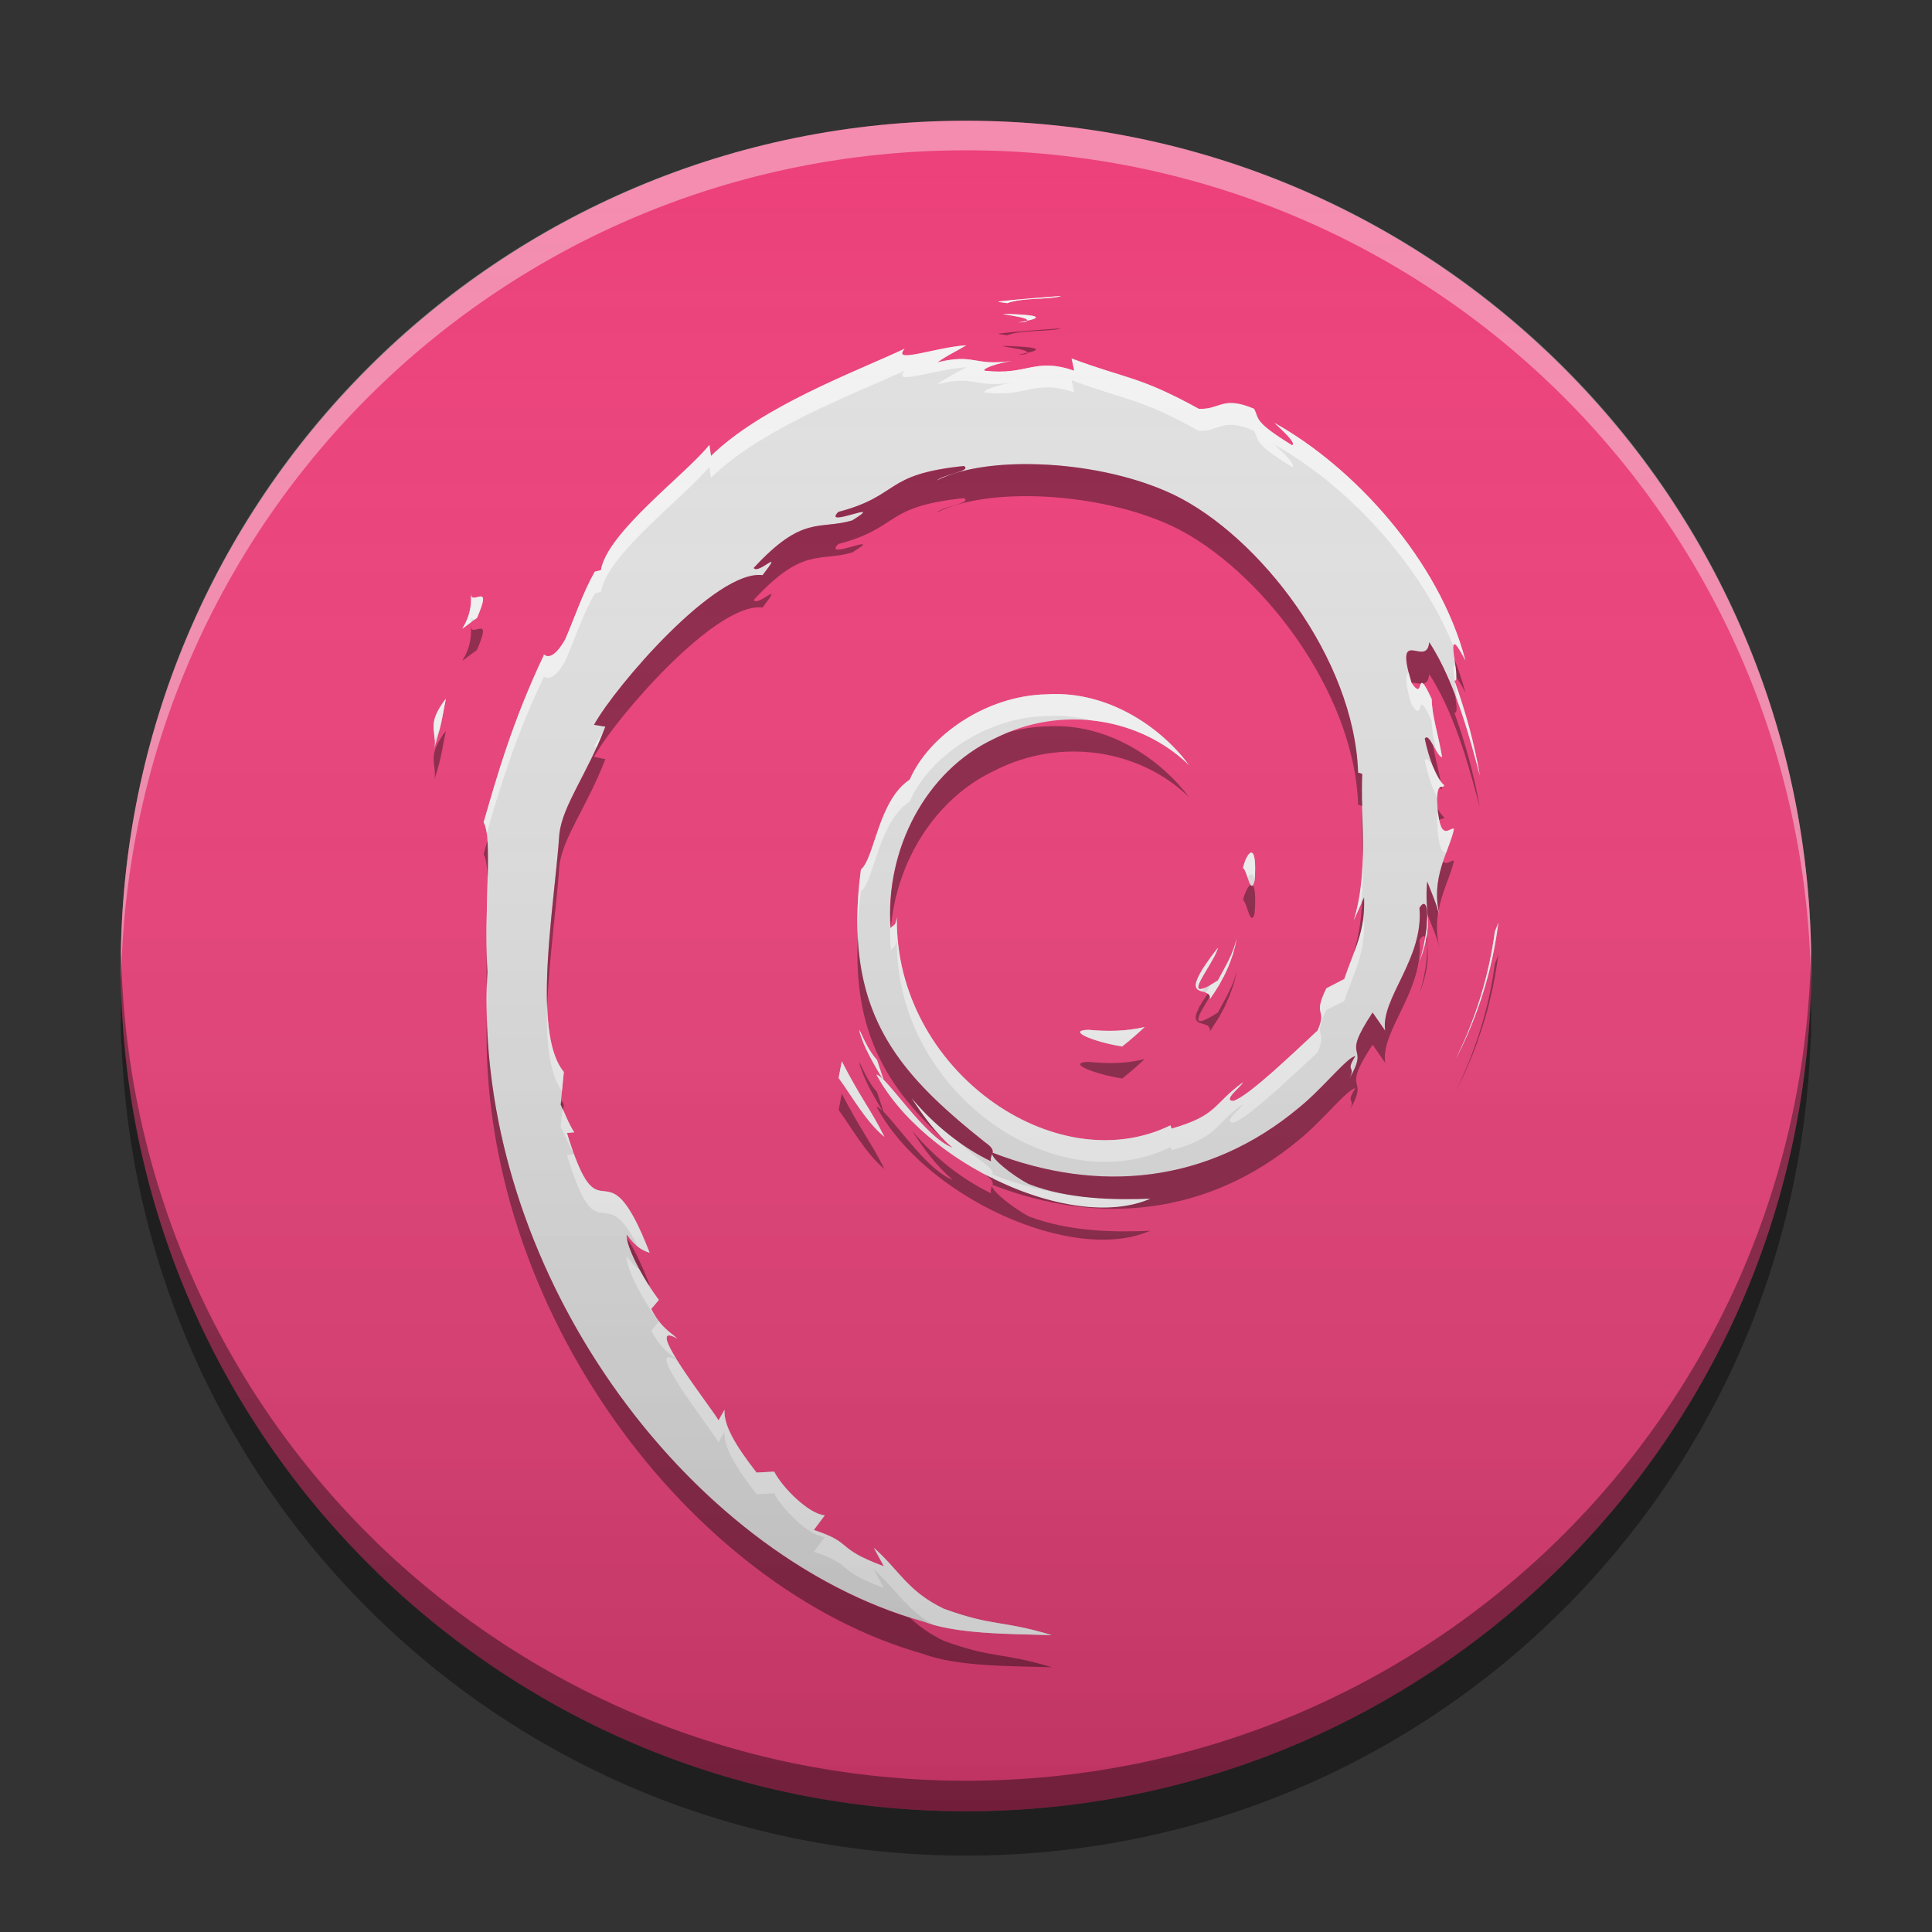 
<svg xmlns="http://www.w3.org/2000/svg" xmlns:xlink="http://www.w3.org/1999/xlink" width="24" height="24" viewBox="0 0 24 24" version="1.1">
<rect x="0" y="0" width="24" height="24" fill="#333333" stroke="none"/>
<defs>
<linearGradient id="linear0" gradientUnits="userSpaceOnUse" x1="8.467" y1="-199.125" x2="8.467" y2="-213.942" gradientTransform="matrix(1.417,0,0,1.417,0,304.724)">
<stop offset="0" style="stop-color:rgb(0%,0%,0%);stop-opacity:0.2;"/>
<stop offset="1" style="stop-color:rgb(100%,100%,100%);stop-opacity:0;"/>
</linearGradient>
</defs>
<g id="surface1">
<path style=" stroke:none;fill-rule:nonzero;fill:rgb(92.549%,25.098%,47.843%);fill-opacity:1;" d="M 12 1.5 C 17.801 1.5 22.5 6.199 22.5 12 C 22.5 17.801 17.801 22.5 12 22.5 C 6.199 22.5 1.5 17.801 1.5 12 C 1.5 6.199 6.199 1.5 12 1.5 Z M 12 1.5 "/>
<path style=" stroke:none;fill-rule:nonzero;fill:rgb(87.843%,87.843%,87.843%);fill-opacity:1;" d="M 5.398 9.285 C 5.484 9.008 5.504 8.844 5.535 8.684 C 5.293 9 5.426 9.066 5.398 9.285 M 5.848 7.375 C 5.891 7.785 5.543 7.945 5.926 7.676 C 6.129 7.207 5.844 7.547 5.848 7.375 M 12.512 3.766 C 12.703 3.695 12.98 3.727 13.18 3.68 C 12.918 3.703 12.656 3.715 12.398 3.75 L 12.512 3.766 M 18.613 11.465 L 18.57 11.57 C 18.496 12.117 18.332 12.656 18.082 13.16 C 18.359 12.629 18.539 12.051 18.613 11.465 M 10.895 13.172 C 10.797 13.062 10.738 12.93 10.672 12.797 C 10.734 13.027 10.863 13.227 10.98 13.43 L 10.895 13.172 M 10.457 13.188 L 10.418 13.391 C 10.602 13.645 10.75 13.922 10.984 14.121 C 10.816 13.785 10.688 13.645 10.457 13.188 M 12.758 3.988 L 12.652 4.008 L 12.75 3.996 L 12.758 3.984 M 12.457 3.902 C 12.609 3.93 12.781 3.949 12.758 3.984 C 12.922 3.949 12.957 3.914 12.457 3.902 M 15.586 10.938 C 15.621 10.422 15.484 10.586 15.441 10.781 C 15.492 10.809 15.535 11.145 15.586 10.938 M 15.031 12.41 C 15.199 12.176 15.32 11.918 15.363 11.652 C 15.324 11.844 15.223 12.008 15.129 12.18 C 14.605 12.516 15.078 11.98 15.129 11.777 C 14.562 12.5 15.051 12.211 15.031 12.41 M 13.523 12.793 C 13.242 12.797 13.574 12.941 13.941 13 C 14.043 12.918 14.137 12.836 14.219 12.758 C 13.988 12.812 13.758 12.816 13.523 12.793 M 5.398 9.281 C 5.488 9.004 5.504 8.84 5.539 8.68 C 5.293 8.996 5.426 9.066 5.398 9.281 M 5.848 7.371 C 5.895 7.785 5.543 7.945 5.926 7.672 C 6.133 7.203 5.848 7.543 5.848 7.371 M 12.516 3.762 C 12.703 3.691 12.98 3.723 13.184 3.676 C 12.918 3.699 12.66 3.715 12.398 3.746 L 12.516 3.762 M 18.613 11.461 L 18.574 11.566 C 18.496 12.113 18.336 12.652 18.082 13.156 C 18.359 12.625 18.539 12.047 18.613 11.461 M 10.895 13.168 C 10.797 13.059 10.738 12.926 10.676 12.793 C 10.738 13.027 10.863 13.227 10.98 13.43 L 10.895 13.168 M 10.457 13.184 L 10.418 13.387 C 10.605 13.641 10.75 13.918 10.984 14.117 C 10.816 13.781 10.691 13.641 10.457 13.184 M 12.758 3.984 L 12.652 4.004 L 12.75 3.992 L 12.758 3.98 M 16.945 11.148 C 16.961 11.582 16.824 11.789 16.699 12.164 L 16.477 12.277 C 16.297 12.645 16.496 12.512 16.367 12.801 C 16.082 13.066 15.504 13.625 15.32 13.676 C 15.184 13.672 15.41 13.508 15.441 13.445 C 15.062 13.719 15.137 13.852 14.555 14.02 L 14.539 13.98 C 13.105 14.68 11.113 13.289 11.141 11.395 C 11.125 11.516 11.098 11.484 11.062 11.531 C 10.992 10.559 11.496 9.578 12.352 9.176 C 13.191 8.746 14.172 8.922 14.77 9.504 C 14.441 9.055 13.785 8.578 13.008 8.625 C 12.25 8.637 11.535 9.141 11.301 9.684 C 10.91 9.941 10.863 10.668 10.695 10.801 C 10.465 12.551 11.125 13.305 12.238 14.191 C 12.414 14.312 12.289 14.332 12.309 14.426 C 11.941 14.246 11.602 13.973 11.324 13.641 C 11.473 13.867 11.629 14.086 11.836 14.258 C 11.488 14.133 11.023 13.379 10.887 13.348 C 11.488 14.465 13.324 15.309 14.289 14.891 C 13.844 14.906 13.277 14.902 12.777 14.707 C 12.566 14.598 12.281 14.363 12.332 14.32 C 13.645 14.828 15.004 14.707 16.137 13.758 C 16.43 13.523 16.742 13.125 16.836 13.121 C 16.699 13.336 16.859 13.223 16.754 13.414 C 17.039 12.93 16.629 13.215 17.051 12.578 L 17.207 12.801 C 17.148 12.402 17.688 11.914 17.633 11.277 C 17.754 11.086 17.77 11.488 17.637 11.934 C 17.82 11.438 17.688 11.359 17.73 10.949 C 17.781 11.09 17.848 11.234 17.883 11.379 C 17.766 10.902 18.004 10.574 18.062 10.297 C 18.004 10.27 17.879 10.508 17.852 9.941 C 17.855 9.695 17.918 9.812 17.941 9.754 C 17.895 9.727 17.773 9.535 17.699 9.176 C 17.754 9.09 17.844 9.395 17.914 9.406 C 17.867 9.121 17.789 8.902 17.785 8.684 C 17.57 8.219 17.711 8.742 17.535 8.484 C 17.309 7.746 17.727 8.312 17.754 7.977 C 18.098 8.496 18.293 9.301 18.383 9.633 C 18.312 9.227 18.203 8.832 18.066 8.453 C 18.172 8.5 17.898 7.617 18.203 8.203 C 17.879 6.957 16.812 5.797 15.832 5.254 C 15.953 5.367 16.105 5.508 16.051 5.531 C 15.562 5.23 15.648 5.207 15.578 5.078 C 15.18 4.91 15.156 5.094 14.891 5.078 C 14.145 4.668 14 4.711 13.312 4.453 L 13.344 4.605 C 12.848 4.434 12.766 4.668 12.23 4.605 C 12.195 4.578 12.402 4.508 12.57 4.484 C 12.09 4.551 12.113 4.387 11.645 4.5 C 11.758 4.418 11.883 4.363 12.004 4.289 C 11.613 4.316 11.07 4.527 11.238 4.332 C 10.602 4.629 9.469 5.047 8.832 5.664 L 8.812 5.527 C 8.523 5.891 7.543 6.613 7.465 7.082 L 7.387 7.102 C 7.238 7.367 7.141 7.668 7.02 7.945 C 6.82 8.297 6.73 8.078 6.758 8.133 C 6.367 8.957 6.172 9.648 6.008 10.215 C 6.125 10.398 6.008 11.328 6.055 12.074 C 5.859 15.75 8.535 19.32 11.461 20.141 C 11.887 20.301 12.527 20.297 13.066 20.312 C 12.43 20.121 12.348 20.211 11.723 19.984 C 11.273 19.766 11.176 19.512 10.855 19.227 L 10.98 19.457 C 10.359 19.227 10.617 19.172 10.109 19.008 L 10.246 18.824 C 10.043 18.809 9.711 18.469 9.617 18.281 L 9.398 18.293 C 9.129 17.949 8.988 17.703 9 17.512 L 8.926 17.645 C 8.848 17.5 7.949 16.363 8.414 16.629 C 8.328 16.547 8.211 16.496 8.09 16.262 L 8.184 16.148 C 7.961 15.848 7.77 15.461 7.785 15.336 C 7.906 15.504 7.988 15.535 8.07 15.562 C 7.504 14.102 7.473 15.48 7.043 14.074 L 7.133 14.066 C 7.062 13.957 7.023 13.84 6.965 13.723 L 7.004 13.316 C 6.598 12.824 6.891 11.23 6.949 10.355 C 6.992 10 7.289 9.621 7.52 9.027 L 7.379 9.004 C 7.645 8.523 8.895 7.07 9.473 7.145 C 9.754 6.781 9.418 7.145 9.363 7.055 C 9.977 6.391 10.172 6.586 10.586 6.465 C 11.035 6.188 10.203 6.574 10.414 6.359 C 11.188 6.156 10.965 5.891 11.973 5.789 C 12.082 5.852 11.727 5.887 11.637 5.969 C 12.281 5.641 13.68 5.715 14.586 6.148 C 15.641 6.66 16.824 8.176 16.871 9.598 L 16.922 9.613 C 16.895 10.176 17.008 10.832 16.816 11.434 L 16.945 11.148 M 12.457 3.898 C 12.609 3.926 12.781 3.945 12.758 3.984 C 12.922 3.945 12.961 3.914 12.457 3.898 M 15.586 10.938 C 15.621 10.422 15.488 10.586 15.441 10.781 C 15.496 10.809 15.535 11.145 15.586 10.938 M 15.031 12.41 C 15.199 12.176 15.32 11.918 15.363 11.652 C 15.324 11.84 15.223 12.004 15.129 12.18 C 14.605 12.516 15.078 11.977 15.129 11.773 C 14.566 12.496 15.051 12.207 15.031 12.41 M 13.523 12.793 C 13.242 12.797 13.578 12.941 13.941 12.996 C 14.043 12.918 14.137 12.836 14.219 12.758 C 13.992 12.812 13.758 12.816 13.523 12.793 "/>
<path style=" stroke:none;fill-rule:nonzero;fill:rgb(100%,100%,100%);fill-opacity:0.4;" d="M 12 1.5 C 6.184 1.5 1.5 6.184 1.5 12 C 1.5 12.062 1.5 12.125 1.504 12.184 C 1.602 6.453 6.246 1.867 12 1.867 C 17.754 1.867 22.398 6.453 22.496 12.184 C 22.5 12.125 22.5 12.062 22.5 12 C 22.5 6.184 17.816 1.5 12 1.5 Z M 12 1.5 "/>
<path style=" stroke:none;fill-rule:nonzero;fill:rgb(0%,0%,0%);fill-opacity:0.4;" d="M 1.504 11.812 C 1.5 11.875 1.5 11.938 1.5 12 C 1.5 17.816 6.184 22.5 12 22.5 C 17.816 22.5 22.5 17.816 22.5 12 C 22.5 11.938 22.5 11.875 22.496 11.812 C 22.398 17.539 17.754 22.121 12 22.121 C 6.246 22.121 1.602 17.539 1.504 11.812 Z M 1.504 11.812 "/>
<path style=" stroke:none;fill-rule:nonzero;fill:rgb(0%,0%,0%);fill-opacity:0.4;" d="M 1.508 12.375 C 1.504 12.5 1.5 12.625 1.5 12.75 C 1.5 12.828 1.504 12.902 1.508 12.977 C 1.508 12.961 1.508 12.945 1.508 12.926 C 1.703 18.566 6.309 23.051 12 23.051 C 17.691 23.051 22.297 18.566 22.492 12.926 C 22.492 12.945 22.492 12.961 22.492 12.977 C 22.496 12.902 22.5 12.828 22.5 12.75 C 22.5 12.625 22.496 12.5 22.492 12.375 C 22.297 18.016 17.691 22.5 12 22.5 C 6.309 22.5 1.703 18.016 1.508 12.375 Z M 1.508 12.375 "/>
<path style=" stroke:none;fill-rule:nonzero;fill:rgb(100%,100%,100%);fill-opacity:0.6;" d="M 13.184 3.676 C 12.918 3.699 12.66 3.715 12.402 3.746 L 12.414 3.75 C 12.41 3.75 12.402 3.75 12.398 3.75 L 12.512 3.766 C 12.703 3.695 12.98 3.727 13.18 3.68 C 13.168 3.684 13.16 3.684 13.148 3.684 C 13.16 3.684 13.172 3.68 13.184 3.676 Z M 12.461 3.898 C 12.465 3.898 12.469 3.898 12.477 3.902 C 12.469 3.902 12.465 3.898 12.457 3.898 C 12.602 3.926 12.77 3.949 12.758 3.98 C 12.766 3.98 12.773 3.98 12.781 3.98 C 12.832 3.969 12.867 3.953 12.867 3.945 C 12.875 3.922 12.773 3.906 12.461 3.898 Z M 12.754 3.992 C 12.73 3.992 12.707 3.996 12.684 4 L 12.652 4.004 L 12.691 4 L 12.652 4.008 L 12.75 3.996 Z M 12.004 4.289 C 11.613 4.312 11.07 4.527 11.238 4.332 C 10.602 4.629 9.469 5.043 8.832 5.664 L 8.812 5.527 C 8.523 5.891 7.543 6.609 7.465 7.082 L 7.391 7.102 C 7.238 7.367 7.141 7.668 7.02 7.945 C 6.82 8.297 6.727 8.078 6.758 8.137 C 6.367 8.957 6.172 9.648 6.008 10.215 C 6.023 10.242 6.035 10.289 6.047 10.352 C 6.203 9.809 6.395 9.164 6.758 8.406 C 6.727 8.352 6.82 8.566 7.02 8.215 C 7.141 7.941 7.238 7.637 7.391 7.371 L 7.465 7.352 C 7.543 6.883 8.523 6.16 8.812 5.797 L 8.832 5.934 C 9.469 5.316 10.602 4.898 11.238 4.605 C 11.07 4.797 11.613 4.586 12.004 4.562 C 11.883 4.633 11.758 4.688 11.645 4.773 C 12.113 4.656 12.09 4.82 12.57 4.754 C 12.402 4.781 12.199 4.848 12.23 4.875 C 12.766 4.941 12.848 4.703 13.344 4.875 L 13.312 4.723 C 14 4.98 14.145 4.938 14.891 5.352 C 15.156 5.363 15.18 5.18 15.578 5.352 C 15.648 5.477 15.562 5.5 16.051 5.801 C 16.105 5.781 15.953 5.637 15.832 5.523 C 16.695 6.004 17.621 6.961 18.055 8.027 C 18.062 7.973 18.094 7.996 18.203 8.203 C 17.879 6.957 16.812 5.797 15.832 5.254 C 15.953 5.367 16.105 5.508 16.051 5.531 C 15.562 5.23 15.648 5.207 15.578 5.078 C 15.18 4.91 15.156 5.094 14.891 5.078 C 14.145 4.668 14 4.711 13.312 4.453 L 13.344 4.605 C 12.848 4.434 12.766 4.668 12.23 4.605 C 12.199 4.578 12.402 4.508 12.57 4.484 C 12.09 4.551 12.113 4.387 11.645 4.504 C 11.758 4.418 11.883 4.363 12.004 4.289 Z M 5.848 7.371 C 5.852 7.383 5.852 7.391 5.852 7.402 C 5.848 7.395 5.848 7.387 5.848 7.375 C 5.863 7.527 5.824 7.648 5.789 7.723 C 5.789 7.723 5.789 7.723 5.789 7.727 C 5.738 7.828 5.707 7.836 5.852 7.73 C 5.852 7.703 5.852 7.676 5.848 7.645 C 5.848 7.656 5.848 7.664 5.852 7.672 C 5.852 7.664 5.852 7.652 5.848 7.641 C 5.848 7.691 5.871 7.695 5.898 7.695 C 5.91 7.688 5.914 7.684 5.926 7.676 C 5.926 7.676 5.926 7.672 5.926 7.672 C 6.129 7.203 5.848 7.543 5.848 7.371 Z M 18.07 8.27 C 18.047 8.27 18.055 8.355 18.07 8.453 C 18.102 8.465 18.094 8.379 18.082 8.277 C 18.074 8.273 18.07 8.27 18.07 8.27 Z M 17.5 8.355 C 17.457 8.379 17.449 8.473 17.535 8.754 C 17.711 9.016 17.57 8.488 17.785 8.953 C 17.785 9.074 17.812 9.195 17.844 9.328 C 17.867 9.371 17.891 9.402 17.914 9.406 C 17.867 9.121 17.789 8.902 17.785 8.684 C 17.57 8.219 17.711 8.742 17.535 8.484 C 17.523 8.434 17.512 8.395 17.5 8.355 Z M 18.07 8.457 C 18.082 8.539 18.094 8.625 18.094 8.676 C 18.234 9.055 18.328 9.43 18.383 9.633 C 18.316 9.227 18.203 8.836 18.07 8.457 Z M 13.082 8.621 C 13.059 8.621 13.035 8.621 13.008 8.625 C 12.25 8.637 11.535 9.141 11.301 9.688 C 10.91 9.941 10.863 10.668 10.695 10.801 C 10.656 11.086 10.645 11.344 10.652 11.578 C 10.656 11.422 10.672 11.25 10.695 11.074 C 10.863 10.938 10.91 10.211 11.301 9.957 C 11.535 9.41 12.25 8.906 13.008 8.895 C 13.203 8.883 13.387 8.906 13.562 8.949 C 14.02 8.996 14.449 9.191 14.77 9.504 C 14.449 9.07 13.824 8.609 13.082 8.621 Z M 5.539 8.68 C 5.523 8.703 5.508 8.719 5.496 8.738 C 5.496 8.738 5.496 8.738 5.496 8.742 C 5.484 8.758 5.473 8.773 5.465 8.789 C 5.348 8.98 5.395 9.062 5.398 9.195 C 5.41 9.156 5.43 9.113 5.461 9.062 C 5.5 8.91 5.516 8.793 5.539 8.68 Z M 7.488 9.102 C 7.445 9.168 7.406 9.227 7.379 9.273 L 7.414 9.281 C 7.438 9.223 7.465 9.164 7.488 9.102 Z M 17.723 9.43 C 17.715 9.43 17.707 9.434 17.699 9.445 C 17.742 9.656 17.801 9.809 17.852 9.906 C 17.863 9.715 17.918 9.809 17.941 9.754 C 17.914 9.738 17.863 9.668 17.812 9.547 C 17.781 9.488 17.746 9.434 17.723 9.43 Z M 16.918 9.883 C 16.918 9.906 16.922 9.934 16.922 9.961 C 16.922 9.934 16.922 9.906 16.922 9.883 Z M 17.863 10.09 C 17.855 10.117 17.852 10.152 17.852 10.211 C 17.867 10.535 17.914 10.594 17.965 10.594 C 18.004 10.484 18.043 10.387 18.062 10.297 C 18.012 10.27 17.906 10.457 17.863 10.09 Z M 15.543 10.59 C 15.535 10.59 15.527 10.598 15.516 10.609 C 15.512 10.613 15.508 10.621 15.504 10.625 C 15.48 10.66 15.457 10.719 15.441 10.781 C 15.461 10.793 15.48 10.848 15.5 10.902 C 15.5 10.902 15.5 10.898 15.504 10.895 C 15.508 10.891 15.512 10.883 15.516 10.879 C 15.547 10.848 15.574 10.855 15.586 10.941 C 15.586 10.941 15.586 10.938 15.586 10.938 C 15.605 10.68 15.578 10.59 15.543 10.59 Z M 16.93 10.617 C 16.922 10.891 16.898 11.168 16.816 11.434 L 16.91 11.223 C 16.93 11.02 16.934 10.816 16.93 10.617 Z M 6.059 10.809 C 6.055 11.105 6.039 11.465 6.043 11.812 C 6.047 11.438 6.066 11.07 6.059 10.809 Z M 17.859 11.25 C 17.859 11.262 17.855 11.273 17.855 11.285 C 17.867 11.316 17.875 11.348 17.883 11.379 C 17.871 11.336 17.863 11.293 17.859 11.25 Z M 17.727 11.273 C 17.727 11.285 17.727 11.293 17.727 11.301 C 17.73 11.348 17.73 11.414 17.723 11.496 C 17.727 11.523 17.727 11.551 17.73 11.578 C 17.742 11.465 17.734 11.375 17.727 11.273 Z M 11.141 11.395 C 11.125 11.516 11.098 11.484 11.066 11.531 C 11.062 11.516 11.062 11.496 11.062 11.48 C 11.055 11.586 11.055 11.695 11.066 11.805 C 11.098 11.754 11.125 11.785 11.141 11.664 C 11.113 13.562 13.105 14.949 14.539 14.25 L 14.555 14.289 C 15.137 14.125 15.062 13.988 15.441 13.715 C 15.41 13.781 15.184 13.941 15.32 13.945 C 15.504 13.895 16.082 13.336 16.367 13.074 C 16.496 12.781 16.297 12.914 16.477 12.547 L 16.699 12.434 C 16.824 12.062 16.961 11.852 16.945 11.418 L 16.93 11.453 C 16.891 11.703 16.793 11.891 16.699 12.16 L 16.477 12.277 C 16.297 12.645 16.496 12.512 16.367 12.805 C 16.082 13.066 15.504 13.625 15.32 13.676 C 15.184 13.672 15.41 13.508 15.441 13.445 C 15.062 13.719 15.137 13.852 14.555 14.02 L 14.539 13.98 C 13.105 14.68 11.113 13.289 11.141 11.395 Z M 18.613 11.461 L 18.613 11.465 L 18.57 11.57 C 18.508 12.047 18.371 12.523 18.172 12.969 C 18.145 13.031 18.113 13.094 18.082 13.156 C 18.117 13.09 18.152 13.023 18.184 12.953 C 18.215 12.887 18.242 12.82 18.27 12.754 C 18.27 12.75 18.273 12.75 18.273 12.75 C 18.301 12.684 18.328 12.613 18.352 12.543 C 18.48 12.191 18.566 11.828 18.613 11.461 Z M 17.719 11.543 C 17.707 11.656 17.68 11.793 17.637 11.934 C 17.691 11.793 17.715 11.684 17.727 11.59 C 17.727 11.57 17.723 11.555 17.719 11.543 Z M 15.359 11.66 C 15.355 11.68 15.352 11.699 15.344 11.723 C 15.34 11.746 15.332 11.77 15.324 11.789 C 15.32 11.801 15.312 11.812 15.309 11.824 C 15.305 11.836 15.301 11.844 15.297 11.855 C 15.297 11.855 15.297 11.855 15.297 11.859 C 15.27 11.922 15.234 11.984 15.199 12.051 C 15.176 12.094 15.152 12.137 15.129 12.18 C 15.094 12.199 15.066 12.219 15.039 12.234 C 15.039 12.234 15.035 12.238 15.035 12.242 C 15.016 12.273 14.996 12.301 14.98 12.332 C 15.012 12.344 15.035 12.363 15.031 12.41 C 15.07 12.352 15.109 12.293 15.148 12.23 C 15.164 12.199 15.18 12.168 15.195 12.137 C 15.195 12.137 15.199 12.137 15.199 12.137 C 15.215 12.105 15.227 12.074 15.242 12.043 C 15.258 12.012 15.27 11.98 15.281 11.949 C 15.281 11.949 15.281 11.945 15.281 11.945 C 15.293 11.914 15.305 11.883 15.316 11.852 C 15.32 11.84 15.324 11.828 15.324 11.816 C 15.332 11.793 15.336 11.773 15.344 11.75 C 15.352 11.719 15.355 11.691 15.359 11.66 Z M 15.129 11.773 C 15.094 11.82 15.062 11.859 15.035 11.898 C 15.008 11.938 14.984 11.969 14.965 12 C 14.965 12 14.965 12 14.961 12.004 C 14.941 12.031 14.926 12.059 14.914 12.086 C 14.91 12.086 14.91 12.086 14.91 12.086 C 14.898 12.109 14.887 12.133 14.879 12.148 C 14.879 12.152 14.879 12.152 14.879 12.152 C 14.871 12.172 14.863 12.188 14.859 12.203 C 14.84 12.285 14.887 12.301 14.934 12.316 C 14.945 12.301 14.953 12.289 14.961 12.273 C 14.965 12.273 14.965 12.27 14.965 12.27 C 14.887 12.305 14.871 12.277 14.895 12.223 C 14.895 12.223 14.895 12.219 14.895 12.219 C 14.898 12.211 14.902 12.199 14.91 12.188 C 14.91 12.184 14.91 12.184 14.914 12.18 C 14.93 12.148 14.949 12.117 14.969 12.082 C 14.988 12.047 15.012 12.008 15.035 11.973 C 15.035 11.973 15.035 11.973 15.035 11.969 C 15.055 11.934 15.074 11.898 15.094 11.867 C 15.094 11.867 15.094 11.863 15.094 11.863 C 15.102 11.848 15.109 11.832 15.113 11.816 C 15.121 11.801 15.125 11.785 15.129 11.773 Z M 6.047 12.215 C 6.043 12.34 6.043 12.465 6.047 12.59 C 6.047 12.508 6.051 12.426 6.055 12.344 C 6.051 12.301 6.051 12.258 6.047 12.215 Z M 6.797 12.449 C 6.781 12.914 6.82 13.328 6.98 13.555 L 7.004 13.316 C 6.859 13.141 6.805 12.82 6.797 12.449 Z M 14.219 12.758 C 13.992 12.812 13.758 12.812 13.523 12.793 C 13.473 12.793 13.438 12.801 13.426 12.809 C 13.422 12.812 13.422 12.816 13.418 12.816 C 13.418 12.816 13.418 12.82 13.418 12.82 C 13.41 12.863 13.668 12.957 13.941 13 C 13.941 13 13.941 12.996 13.941 12.996 C 14.043 12.918 14.137 12.836 14.219 12.758 Z M 10.676 12.793 C 10.676 12.801 10.68 12.805 10.68 12.812 C 10.676 12.805 10.676 12.801 10.672 12.797 C 10.73 13.016 10.848 13.207 10.961 13.398 C 10.93 13.371 10.906 13.352 10.887 13.348 C 11 13.559 11.16 13.762 11.348 13.949 C 11.34 13.934 11.332 13.922 11.324 13.91 C 11.344 13.938 11.367 13.965 11.391 13.988 C 11.656 14.242 11.977 14.461 12.316 14.633 C 12.32 14.621 12.324 14.613 12.324 14.605 C 12.324 14.602 12.328 14.598 12.328 14.594 C 12.34 14.562 12.328 14.527 12.238 14.461 C 12.109 14.359 11.992 14.262 11.875 14.16 C 11.676 14.012 11.488 13.84 11.324 13.641 C 11.473 13.867 11.629 14.086 11.836 14.258 C 11.543 14.152 11.168 13.605 10.977 13.414 L 10.895 13.168 C 10.797 13.059 10.738 12.926 10.676 12.793 Z M 12.328 14.594 C 12.328 14.598 12.328 14.602 12.324 14.605 C 12.324 14.613 12.332 14.629 12.344 14.645 C 13.027 14.98 13.781 15.113 14.289 14.891 C 14.035 14.902 13.742 14.902 13.445 14.867 C 13.414 14.863 13.387 14.859 13.355 14.855 C 13.016 14.812 12.672 14.723 12.332 14.59 C 12.332 14.59 12.332 14.594 12.328 14.594 Z M 10.457 13.184 L 10.457 13.188 L 10.418 13.391 C 10.602 13.645 10.75 13.922 10.984 14.121 C 10.984 14.117 10.98 14.113 10.98 14.113 C 10.98 14.113 10.984 14.113 10.984 14.117 C 10.816 13.781 10.691 13.641 10.457 13.184 Z M 6.988 13.77 L 6.965 13.996 C 7.02 14.105 7.059 14.215 7.121 14.316 C 7.098 14.246 7.07 14.168 7.043 14.074 L 7.133 14.066 C 7.074 13.973 7.031 13.871 6.988 13.77 Z M 7.129 14.336 L 7.043 14.348 C 7.43 15.617 7.492 14.613 7.922 15.484 C 7.977 15.527 8.023 15.547 8.07 15.562 C 7.543 14.207 7.48 15.297 7.129 14.336 Z M 7.785 15.605 C 7.77 15.734 7.961 16.117 8.184 16.418 L 8.09 16.531 C 8.211 16.762 8.324 16.816 8.41 16.895 C 8.27 16.672 8.207 16.512 8.414 16.629 C 8.328 16.547 8.211 16.496 8.09 16.258 L 8.184 16.148 C 8.094 16.031 8.012 15.898 7.945 15.773 C 7.898 15.742 7.848 15.691 7.785 15.605 Z M 8.316 16.859 C 8.109 16.84 8.855 17.785 8.926 17.918 L 9 17.785 C 8.988 17.977 9.133 18.219 9.398 18.562 L 9.617 18.551 C 9.711 18.738 10.043 19.078 10.246 19.094 L 10.109 19.277 C 10.617 19.441 10.355 19.496 10.98 19.727 L 10.855 19.496 C 11.141 19.754 11.25 19.98 11.59 20.184 C 12.012 20.301 12.578 20.297 13.066 20.312 C 12.43 20.121 12.348 20.211 11.723 19.984 C 11.273 19.766 11.176 19.512 10.855 19.227 L 10.98 19.457 C 10.355 19.227 10.617 19.172 10.109 19.004 L 10.246 18.824 C 10.043 18.809 9.711 18.469 9.617 18.281 L 9.398 18.293 C 9.133 17.949 8.988 17.703 9 17.512 L 8.926 17.645 C 8.883 17.566 8.586 17.18 8.41 16.898 C 8.371 16.875 8.34 16.863 8.316 16.859 Z M 8.316 16.859 "/>
<path style=" stroke:none;fill-rule:nonzero;fill:rgb(0%,0%,0%);fill-opacity:0.4;" d="M 13.184 4.078 C 12.918 4.098 12.66 4.113 12.402 4.145 L 12.414 4.148 C 12.41 4.148 12.402 4.148 12.398 4.148 L 12.512 4.164 C 12.703 4.094 12.98 4.125 13.18 4.082 C 13.168 4.082 13.16 4.082 13.148 4.082 C 13.16 4.082 13.172 4.078 13.184 4.078 Z M 12.461 4.297 C 12.465 4.297 12.473 4.301 12.48 4.301 C 12.473 4.301 12.469 4.301 12.457 4.301 C 12.602 4.328 12.77 4.348 12.758 4.379 L 12.758 4.383 C 12.82 4.371 12.867 4.355 12.867 4.344 C 12.879 4.324 12.781 4.305 12.461 4.297 Z M 12.758 4.383 L 12.652 4.406 L 12.688 4.398 L 12.652 4.41 L 12.75 4.398 L 12.758 4.387 L 12.754 4.387 Z M 12.812 5.766 C 12.348 5.758 11.918 5.824 11.637 5.969 C 11.727 5.887 12.082 5.852 11.973 5.789 C 10.965 5.895 11.188 6.156 10.414 6.359 C 10.203 6.574 11.035 6.188 10.586 6.465 C 10.172 6.586 9.977 6.391 9.363 7.055 C 9.418 7.145 9.754 6.781 9.473 7.145 C 8.895 7.07 7.645 8.523 7.379 9.004 L 7.52 9.027 C 7.293 9.621 6.992 10 6.949 10.355 C 6.91 10.938 6.77 11.832 6.797 12.516 C 6.82 11.91 6.918 11.227 6.949 10.754 C 6.992 10.398 7.293 10.023 7.52 9.43 L 7.379 9.402 C 7.645 8.922 8.895 7.473 9.473 7.547 C 9.754 7.18 9.418 7.543 9.363 7.453 C 9.977 6.789 10.172 6.984 10.586 6.863 C 11.035 6.59 10.203 6.973 10.414 6.758 C 11.188 6.555 10.965 6.293 11.973 6.188 C 12.082 6.25 11.727 6.285 11.637 6.367 C 12.281 6.039 13.68 6.113 14.586 6.547 C 15.641 7.062 16.824 8.574 16.871 9.996 L 16.922 10.012 C 16.918 9.875 16.918 9.742 16.922 9.613 L 16.871 9.598 C 16.824 8.176 15.641 6.66 14.586 6.148 C 14.078 5.902 13.41 5.773 12.812 5.766 Z M 5.848 7.773 C 5.852 7.781 5.852 7.793 5.852 7.801 C 5.848 7.793 5.848 7.785 5.848 7.773 C 5.867 7.98 5.793 8.125 5.758 8.18 C 5.754 8.191 5.746 8.203 5.746 8.203 C 5.738 8.219 5.777 8.18 5.926 8.074 C 5.926 8.074 5.926 8.07 5.926 8.07 C 6.129 7.602 5.848 7.941 5.848 7.773 Z M 17.754 7.977 C 17.727 8.312 17.312 7.75 17.535 8.48 C 17.57 8.48 17.613 8.492 17.652 8.492 C 17.656 8.48 17.664 8.477 17.68 8.492 C 17.719 8.484 17.746 8.457 17.754 8.375 C 18.098 8.895 18.293 9.699 18.383 10.031 C 18.312 9.625 18.203 9.23 18.066 8.852 C 18.109 8.871 18.094 8.75 18.074 8.629 C 17.984 8.398 17.879 8.168 17.754 7.977 Z M 18.07 8.195 C 18.082 8.281 18.094 8.367 18.09 8.418 C 18.113 8.441 18.148 8.496 18.203 8.602 C 18.168 8.465 18.121 8.328 18.07 8.195 Z M 13.082 9.02 C 13.059 9.02 13.035 9.023 13.008 9.023 C 12.844 9.027 12.684 9.051 12.527 9.098 C 12.469 9.121 12.41 9.148 12.352 9.176 C 11.496 9.578 10.992 10.559 11.066 11.531 C 11.137 10.699 11.617 9.922 12.352 9.574 C 13.191 9.145 14.172 9.32 14.77 9.902 C 14.449 9.469 13.824 9.008 13.082 9.02 Z M 5.539 9.082 C 5.523 9.102 5.508 9.117 5.496 9.137 C 5.496 9.137 5.496 9.141 5.496 9.141 C 5.484 9.156 5.473 9.172 5.465 9.188 C 5.324 9.418 5.422 9.492 5.398 9.68 C 5.398 9.676 5.398 9.676 5.402 9.672 C 5.402 9.676 5.402 9.676 5.398 9.68 C 5.488 9.406 5.504 9.238 5.539 9.082 Z M 5.398 9.68 C 5.398 9.68 5.398 9.68 5.398 9.684 C 5.398 9.68 5.398 9.68 5.398 9.68 Z M 17.723 9.16 C 17.715 9.16 17.707 9.164 17.699 9.176 C 17.758 9.453 17.84 9.625 17.898 9.707 C 17.863 9.539 17.824 9.395 17.801 9.258 C 17.773 9.207 17.746 9.16 17.723 9.16 Z M 17.902 9.773 C 17.898 9.773 17.891 9.777 17.883 9.785 C 17.895 9.797 17.906 9.805 17.914 9.809 C 17.914 9.797 17.91 9.785 17.91 9.773 C 17.906 9.773 17.906 9.773 17.902 9.773 Z M 17.859 10.043 C 17.863 10.102 17.871 10.148 17.879 10.188 C 17.898 10.16 17.926 10.188 17.941 10.152 C 17.922 10.141 17.891 10.105 17.859 10.043 Z M 16.922 10.051 C 16.914 10.25 16.922 10.461 16.93 10.672 C 16.934 10.465 16.926 10.254 16.922 10.051 Z M 6.055 10.445 C 6.039 10.5 6.02 10.559 6.008 10.613 C 6.035 10.66 6.051 10.762 6.059 10.895 C 6.062 10.723 6.062 10.566 6.055 10.445 Z M 18.051 10.691 C 18.016 10.695 17.969 10.746 17.926 10.703 C 17.867 10.879 17.824 11.078 17.871 11.312 C 17.914 11.07 18.023 10.871 18.062 10.695 C 18.059 10.691 18.055 10.691 18.051 10.691 Z M 17.73 10.953 C 17.711 11.125 17.727 11.238 17.73 11.352 C 17.781 11.488 17.848 11.633 17.883 11.777 C 17.84 11.609 17.844 11.461 17.867 11.324 C 17.832 11.199 17.777 11.07 17.73 10.953 Z M 15.535 10.992 C 15.531 10.996 15.523 11 15.516 11.008 C 15.512 11.012 15.508 11.02 15.504 11.023 C 15.48 11.059 15.457 11.117 15.441 11.18 C 15.484 11.203 15.52 11.434 15.559 11.398 C 15.562 11.398 15.562 11.395 15.566 11.391 C 15.566 11.391 15.566 11.391 15.57 11.391 C 15.574 11.379 15.582 11.363 15.586 11.336 C 15.602 11.121 15.586 11.023 15.562 11 C 15.562 11 15.559 11 15.559 11 C 15.551 11.008 15.543 11.004 15.535 10.992 Z M 16.945 11.148 L 16.922 11.195 C 16.91 11.41 16.883 11.625 16.816 11.832 L 16.844 11.766 C 16.91 11.586 16.953 11.406 16.945 11.148 Z M 17.688 11.23 C 17.672 11.227 17.656 11.242 17.633 11.281 C 17.688 11.914 17.148 12.402 17.207 12.805 L 17.051 12.578 C 16.629 13.215 17.039 12.93 16.754 13.414 C 16.859 13.223 16.699 13.336 16.836 13.121 C 16.742 13.125 16.43 13.523 16.141 13.758 C 15.004 14.707 13.645 14.828 12.332 14.32 C 12.332 14.32 12.332 14.32 12.328 14.324 C 12.328 14.328 12.328 14.328 12.324 14.332 C 12.324 14.398 12.582 14.605 12.777 14.707 C 13.277 14.902 13.844 14.906 14.289 14.891 C 13.754 15.125 12.949 14.969 12.238 14.59 C 12.332 14.656 12.34 14.691 12.328 14.723 C 12.332 14.723 12.332 14.719 12.332 14.719 C 13.645 15.23 15.004 15.105 16.141 14.156 C 16.43 13.922 16.742 13.523 16.836 13.52 C 16.699 13.734 16.859 13.621 16.754 13.812 C 17.039 13.328 16.629 13.617 17.051 12.977 L 17.207 13.203 C 17.148 12.801 17.688 12.312 17.633 11.68 C 17.664 11.629 17.688 11.617 17.703 11.641 C 17.711 11.594 17.719 11.555 17.723 11.512 C 17.723 11.473 17.723 11.43 17.73 11.379 C 17.727 11.289 17.715 11.234 17.688 11.23 Z M 12.328 14.723 C 12.328 14.727 12.324 14.73 12.324 14.734 C 12.328 14.73 12.328 14.727 12.328 14.723 Z M 12.324 14.734 C 12.316 14.758 12.301 14.785 12.312 14.824 C 11.941 14.645 11.602 14.375 11.324 14.039 C 11.473 14.266 11.629 14.484 11.836 14.656 C 11.543 14.555 11.168 14.004 10.977 13.812 L 10.895 13.566 C 10.797 13.457 10.738 13.324 10.676 13.195 C 10.676 13.199 10.68 13.203 10.68 13.211 C 10.676 13.207 10.676 13.203 10.672 13.195 C 10.73 13.414 10.848 13.605 10.961 13.797 C 10.93 13.77 10.906 13.75 10.887 13.746 C 11.488 14.867 13.324 15.711 14.289 15.289 C 13.844 15.309 13.277 15.301 12.777 15.109 C 12.582 15.004 12.324 14.797 12.324 14.734 Z M 12.324 14.332 C 12.324 14.328 12.328 14.324 12.328 14.324 C 12.336 14.289 12.328 14.254 12.238 14.191 C 11.32 13.461 10.715 12.82 10.656 11.641 C 10.598 12.828 11.02 13.512 11.738 14.168 C 11.578 14.012 11.445 13.828 11.324 13.641 C 11.602 13.973 11.941 14.246 12.312 14.426 C 12.301 14.387 12.316 14.359 12.324 14.332 Z M 17.723 11.617 C 17.723 11.633 17.719 11.648 17.715 11.664 C 17.746 11.758 17.727 12.035 17.637 12.336 C 17.77 11.969 17.734 11.828 17.723 11.617 Z M 6.047 11.852 C 6.043 11.992 6.043 12.137 6.047 12.277 C 6.047 12.211 6.051 12.141 6.055 12.074 C 6.051 12 6.047 11.926 6.047 11.852 Z M 18.613 11.859 L 18.574 11.965 L 18.57 11.969 C 18.508 12.445 18.371 12.922 18.172 13.367 C 18.145 13.43 18.113 13.492 18.082 13.555 C 18.117 13.488 18.152 13.422 18.184 13.355 C 18.215 13.289 18.242 13.219 18.27 13.152 C 18.27 13.152 18.273 13.148 18.273 13.148 C 18.301 13.082 18.328 13.012 18.352 12.945 C 18.352 12.941 18.352 12.941 18.352 12.941 C 18.48 12.59 18.566 12.227 18.613 11.859 Z M 15.359 12.059 C 15.355 12.078 15.352 12.102 15.344 12.121 C 15.344 12.121 15.344 12.121 15.344 12.125 C 15.34 12.145 15.332 12.168 15.324 12.188 C 15.324 12.191 15.324 12.191 15.324 12.191 C 15.316 12.211 15.305 12.234 15.297 12.254 C 15.297 12.258 15.297 12.262 15.293 12.262 C 15.266 12.324 15.234 12.387 15.199 12.449 C 15.176 12.492 15.152 12.535 15.129 12.578 C 14.902 12.723 14.863 12.703 14.895 12.621 C 14.895 12.621 14.895 12.621 14.895 12.617 C 14.898 12.605 14.906 12.594 14.914 12.578 C 14.93 12.551 14.949 12.516 14.969 12.48 C 14.988 12.449 15.008 12.414 15.027 12.383 C 15.023 12.363 15.016 12.352 15.004 12.344 C 14.965 12.398 14.934 12.445 14.914 12.484 C 14.91 12.484 14.91 12.484 14.91 12.484 C 14.898 12.508 14.887 12.531 14.879 12.551 C 14.871 12.566 14.867 12.578 14.863 12.59 C 14.863 12.594 14.859 12.598 14.859 12.602 C 14.816 12.766 15.043 12.672 15.031 12.812 C 15.051 12.781 15.07 12.75 15.09 12.719 C 15.109 12.691 15.129 12.66 15.148 12.629 C 15.164 12.598 15.18 12.57 15.195 12.539 C 15.199 12.539 15.199 12.535 15.199 12.535 C 15.215 12.504 15.227 12.477 15.242 12.445 C 15.242 12.441 15.242 12.441 15.242 12.441 C 15.258 12.41 15.27 12.379 15.281 12.348 C 15.281 12.348 15.281 12.348 15.281 12.344 C 15.285 12.344 15.285 12.34 15.285 12.336 C 15.297 12.309 15.309 12.277 15.316 12.25 C 15.328 12.219 15.336 12.184 15.344 12.152 C 15.352 12.121 15.355 12.09 15.359 12.059 Z M 15.129 12.176 C 15.125 12.176 15.125 12.18 15.125 12.18 C 15.129 12.18 15.129 12.176 15.129 12.176 Z M 6.047 12.645 C 5.941 16.258 8.582 19.73 11.461 20.543 C 11.887 20.703 12.527 20.695 13.066 20.711 C 12.43 20.52 12.348 20.609 11.723 20.383 C 11.539 20.293 11.414 20.199 11.305 20.098 C 8.594 19.242 6.137 16.047 6.047 12.645 Z M 14.219 13.156 C 13.988 13.215 13.758 13.215 13.523 13.191 C 13.453 13.191 13.422 13.203 13.418 13.219 C 13.41 13.262 13.668 13.355 13.941 13.398 C 14.043 13.316 14.137 13.234 14.219 13.156 Z M 10.457 13.586 L 10.418 13.789 C 10.602 14.043 10.75 14.32 10.984 14.52 C 10.98 14.516 10.98 14.512 10.98 14.512 C 10.98 14.512 10.984 14.516 10.984 14.516 C 10.816 14.18 10.691 14.039 10.457 13.586 Z M 6.973 13.668 L 6.965 13.723 C 6.977 13.746 6.988 13.77 6.996 13.793 L 7.004 13.715 C 6.992 13.699 6.98 13.684 6.973 13.668 Z M 7.789 15.383 C 7.805 15.508 7.914 15.734 8.055 15.957 C 8.059 15.957 8.062 15.961 8.07 15.961 C 7.957 15.672 7.863 15.492 7.789 15.383 Z M 7.789 15.383 "/>
<path style=" stroke:none;fill-rule:nonzero;fill:url(#linear0);" d="M 12 1.5 C 17.801 1.5 22.5 6.199 22.5 12 C 22.5 17.801 17.801 22.5 12 22.5 C 6.199 22.5 1.5 17.801 1.5 12 C 1.5 6.199 6.199 1.5 12 1.5 Z M 12 1.5 "/>
</g>
</svg>

